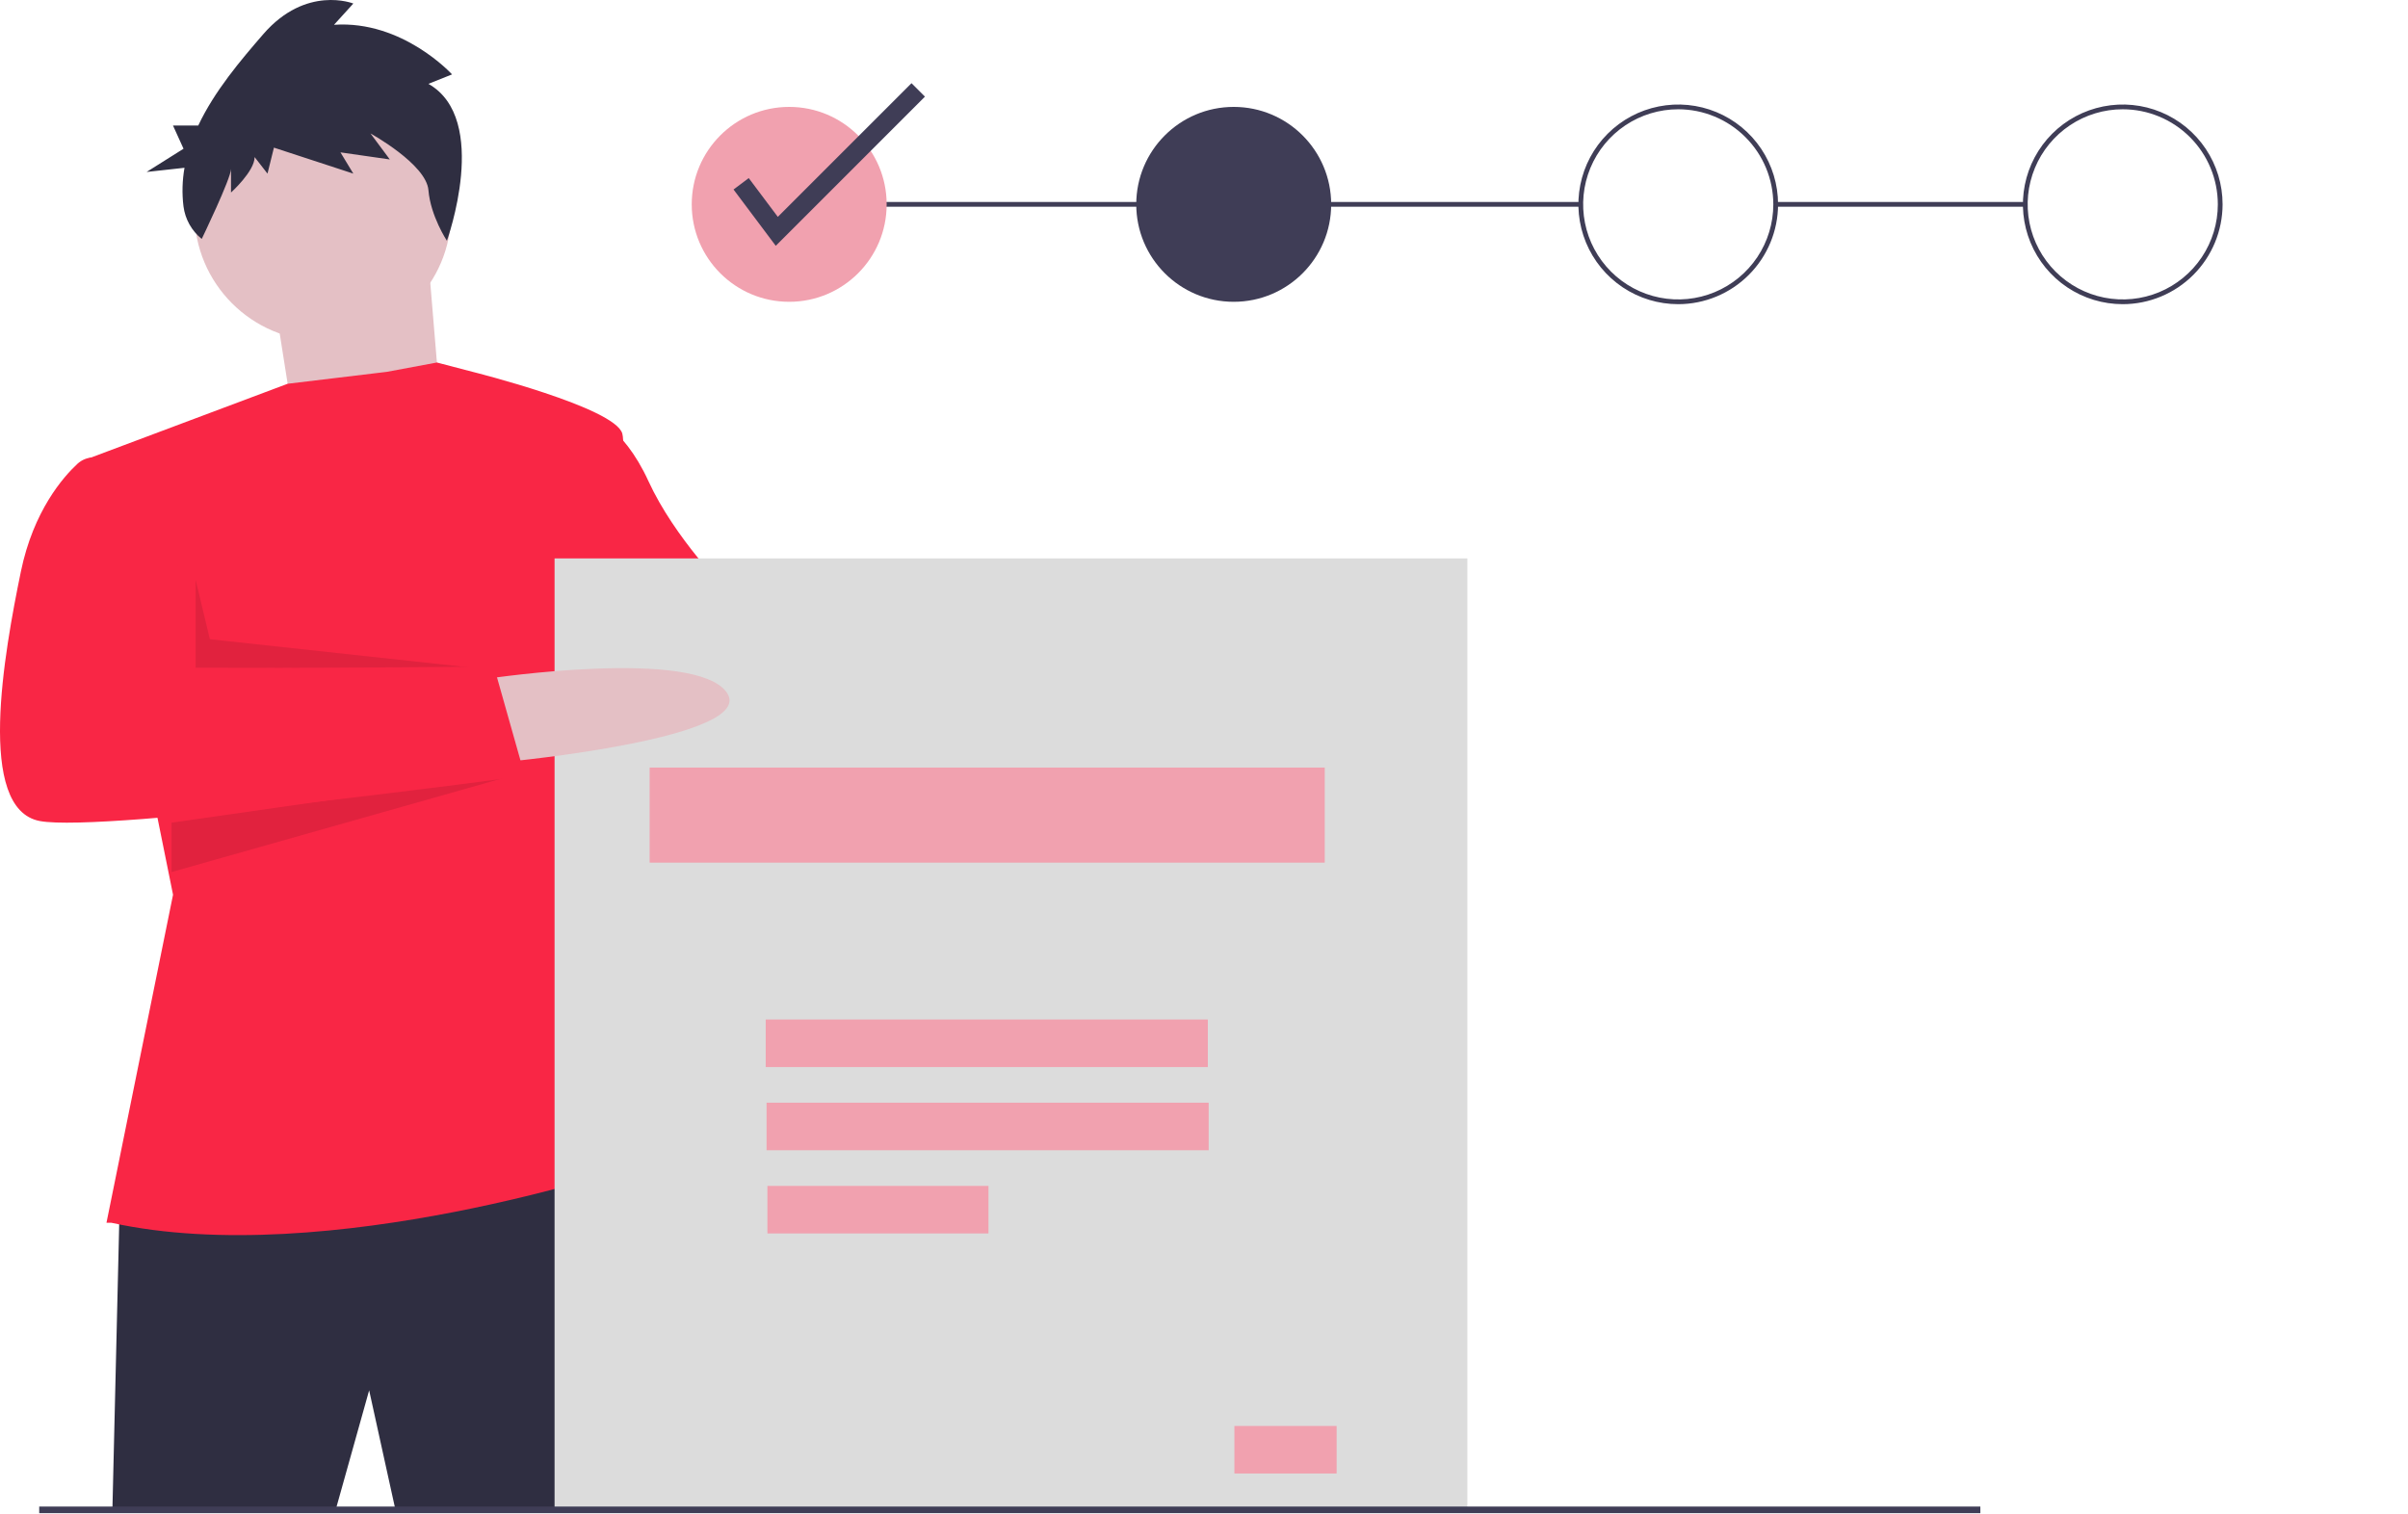 <svg width="1013" height="637" viewBox="0 0 1013 637" fill="none" xmlns="http://www.w3.org/2000/svg">
<g clip-path="url(#clip0)">
<path d="M378.793 266.434C378.793 266.434 461.793 270.434 466.793 299.434C471.793 328.434 369.793 302.434 369.793 302.434L378.793 266.434Z" fill="#A0616A"/>
<path d="M247.793 174.434C247.793 174.434 261.793 178.434 272.793 202.434C283.793 226.434 305.793 248.434 305.793 248.434L394.793 265.434L379.793 310.434L294.793 299.434L241.793 269.434L247.793 174.434Z" fill="#F92645"/>
<path d="M852 84.975H747V86.975H852V84.975Z" fill="#3F3D56"/>
<path d="M665 84.975H332V86.975H665V84.975Z" fill="#3F3D56"/>
<path d="M115.793 128.434L124.793 185.434L186.793 188.434L179.793 104.434L115.793 128.434Z" fill="#E4C0C5"/>
<path d="M50.293 508.934L47.293 634.934H141.293L155.293 584.934L166.293 634.934H264.293C264.293 634.934 266.293 490.934 255.293 489.934C244.293 488.934 50.293 508.934 50.293 508.934Z" fill="#2F2E41"/>
<path d="M135.793 143.434C165.616 143.434 189.793 119.258 189.793 89.434C189.793 59.611 165.616 35.434 135.793 35.434C105.97 35.434 81.793 59.611 81.793 89.434C81.793 119.258 105.97 143.434 135.793 143.434Z" fill="#E4C0C5"/>
<path d="M44.793 514.434L72.793 376.434L35.793 193.434L121.007 161.458L162.793 156.434L183.8 152.513L198.793 156.434C198.793 156.434 258.793 171.434 261.793 182.434C264.793 193.434 249.793 283.434 249.793 283.434L235.793 357.434L266.793 490.434C266.793 490.434 137.793 534.434 46.793 514.434H44.793Z" fill="#F92645"/>
<path opacity="0.1" d="M82.293 243.934V280.934L200.285 281.095L88.293 268.934L82.293 243.934Z" fill="black"/>
<path opacity="0.1" d="M72.159 346.12L220.293 324.934L72.159 366.89V346.12Z" fill="black"/>
<path opacity="0.1" d="M307.293 248.934L291.412 306.159L318.293 250.822L307.293 248.934Z" fill="black"/>
<path d="M180.234 35.278L190.164 31.302C190.164 31.302 169.401 8.444 140.514 10.432L148.638 1.487C148.638 1.487 128.778 -6.464 110.724 14.407C101.233 25.378 90.251 38.275 83.406 52.802H72.772L77.21 62.575L61.675 72.348L77.62 70.592C76.67 75.944 76.524 81.408 77.187 86.803C77.871 92.199 80.625 97.119 84.868 100.523V100.523C84.868 100.523 97.183 75.032 97.183 71.057V80.995C97.183 80.995 107.113 72.05 107.113 66.087L112.529 73.044L115.237 62.112L148.638 73.044L143.222 64.1L163.985 67.081L155.86 56.149C155.86 56.149 179.331 69.069 180.234 80.001C181.137 90.934 188.007 101.293 188.007 101.293C188.007 101.293 206.413 50.186 180.234 35.278Z" fill="#2F2E41"/>
<path d="M617.293 234.934H233.293V635.934H617.293V234.934Z" fill="#DCDCDC"/>
<path d="M557.293 322.934H273.293V362.934H557.293V322.934Z" fill="#F1A1AF"/>
<path d="M508.111 428.934H322.116V448.934H508.111V428.934Z" fill="#F1A1AF"/>
<path d="M508.47 463.934H322.475V483.934H508.47V463.934Z" fill="#F1A1AF"/>
<path d="M415.832 498.934H322.834V518.934H415.832V498.934Z" fill="#F1A1AF"/>
<path d="M562.293 599.934H519.293V619.934H562.293V599.934Z" fill="#F1A1AF"/>
<path d="M205.793 285.434C205.793 285.434 292.793 272.434 305.793 291.434C318.793 310.434 213.793 320.434 213.793 320.434L205.793 285.434Z" fill="#E4C0C5"/>
<path d="M45.793 192.434H39.527C36.95 192.427 34.465 193.394 32.571 195.141C26.623 200.664 14.047 214.916 8.793 240.434C1.793 274.434 -10.207 340.434 16.793 345.434C43.793 350.434 220.793 326.434 220.793 326.434L207.793 280.434L79.793 281.434C79.793 281.434 81.793 259.434 77.793 245.434C73.793 231.434 45.793 192.434 45.793 192.434Z" fill="#F92645"/>
<path d="M332 126.975C354.644 126.975 373 108.619 373 85.975C373 63.332 354.644 44.975 332 44.975C309.356 44.975 291 63.332 291 85.975C291 108.619 309.356 126.975 332 126.975Z" fill="#F1A1AF"/>
<path d="M519 126.975C541.644 126.975 560 108.619 560 85.975C560 63.332 541.644 44.975 519 44.975C496.356 44.975 478 63.332 478 85.975C478 108.619 496.356 126.975 519 126.975Z" fill="#3F3D56"/>
<path d="M706 127.975C697.693 127.975 689.573 125.512 682.666 120.897C675.759 116.282 670.376 109.723 667.197 102.048C664.018 94.374 663.186 85.929 664.807 77.781C666.428 69.634 670.428 62.151 676.302 56.277C682.175 50.403 689.659 46.403 697.806 44.782C705.953 43.162 714.398 43.993 722.073 47.172C729.747 50.351 736.307 55.734 740.922 62.641C745.537 69.548 748 77.668 748 85.975C747.987 97.111 743.558 107.786 735.685 115.66C727.811 123.534 717.135 127.963 706 127.975V127.975ZM706 45.975C698.089 45.975 690.355 48.321 683.777 52.717C677.199 57.112 672.072 63.359 669.045 70.668C666.017 77.977 665.225 86.02 666.769 93.779C668.312 101.538 672.122 108.665 677.716 114.26C683.31 119.854 690.437 123.663 698.196 125.207C705.956 126.75 713.998 125.958 721.307 122.93C728.616 119.903 734.864 114.776 739.259 108.198C743.654 101.62 746 93.887 746 85.975C745.988 75.37 741.77 65.203 734.271 57.704C726.772 50.206 716.605 45.987 706 45.975Z" fill="#3F3D56"/>
<path d="M893 127.975C884.693 127.975 876.573 125.512 869.666 120.897C862.759 116.282 857.376 109.723 854.197 102.048C851.018 94.374 850.186 85.929 851.807 77.781C853.428 69.634 857.428 62.151 863.301 56.277C869.175 50.403 876.659 46.403 884.806 44.782C892.953 43.162 901.398 43.993 909.073 47.172C916.747 50.351 923.307 55.734 927.922 62.641C932.537 69.548 935 77.668 935 85.975C934.987 97.111 930.558 107.786 922.685 115.66C914.811 123.534 904.135 127.963 893 127.975V127.975ZM893 45.975C885.089 45.975 877.355 48.321 870.777 52.717C864.199 57.112 859.072 63.359 856.045 70.668C853.017 77.977 852.225 86.02 853.769 93.779C855.312 101.538 859.122 108.665 864.716 114.26C870.31 119.854 877.437 123.663 885.196 125.207C892.956 126.75 900.998 125.958 908.307 122.93C915.616 119.903 921.863 114.776 926.259 108.198C930.654 101.62 933 93.887 933 85.975C932.988 75.37 928.77 65.203 921.271 57.704C913.772 50.206 903.605 45.987 893 45.975Z" fill="#3F3D56"/>
<path d="M326.348 103.418L308.58 79.729L314.98 74.928L327.213 91.238L383.452 35L389.108 40.656L326.348 103.418Z" fill="#3F3D56"/>
<path d="M833.09 633.831H16.496V636.613H833.09V633.831Z" fill="#3F3D56"/>
</g>
<defs>
<clipPath id="clip0">
<rect width="1012.29" height="636.613" fill="white"/>
</clipPath>
</defs>
</svg>
